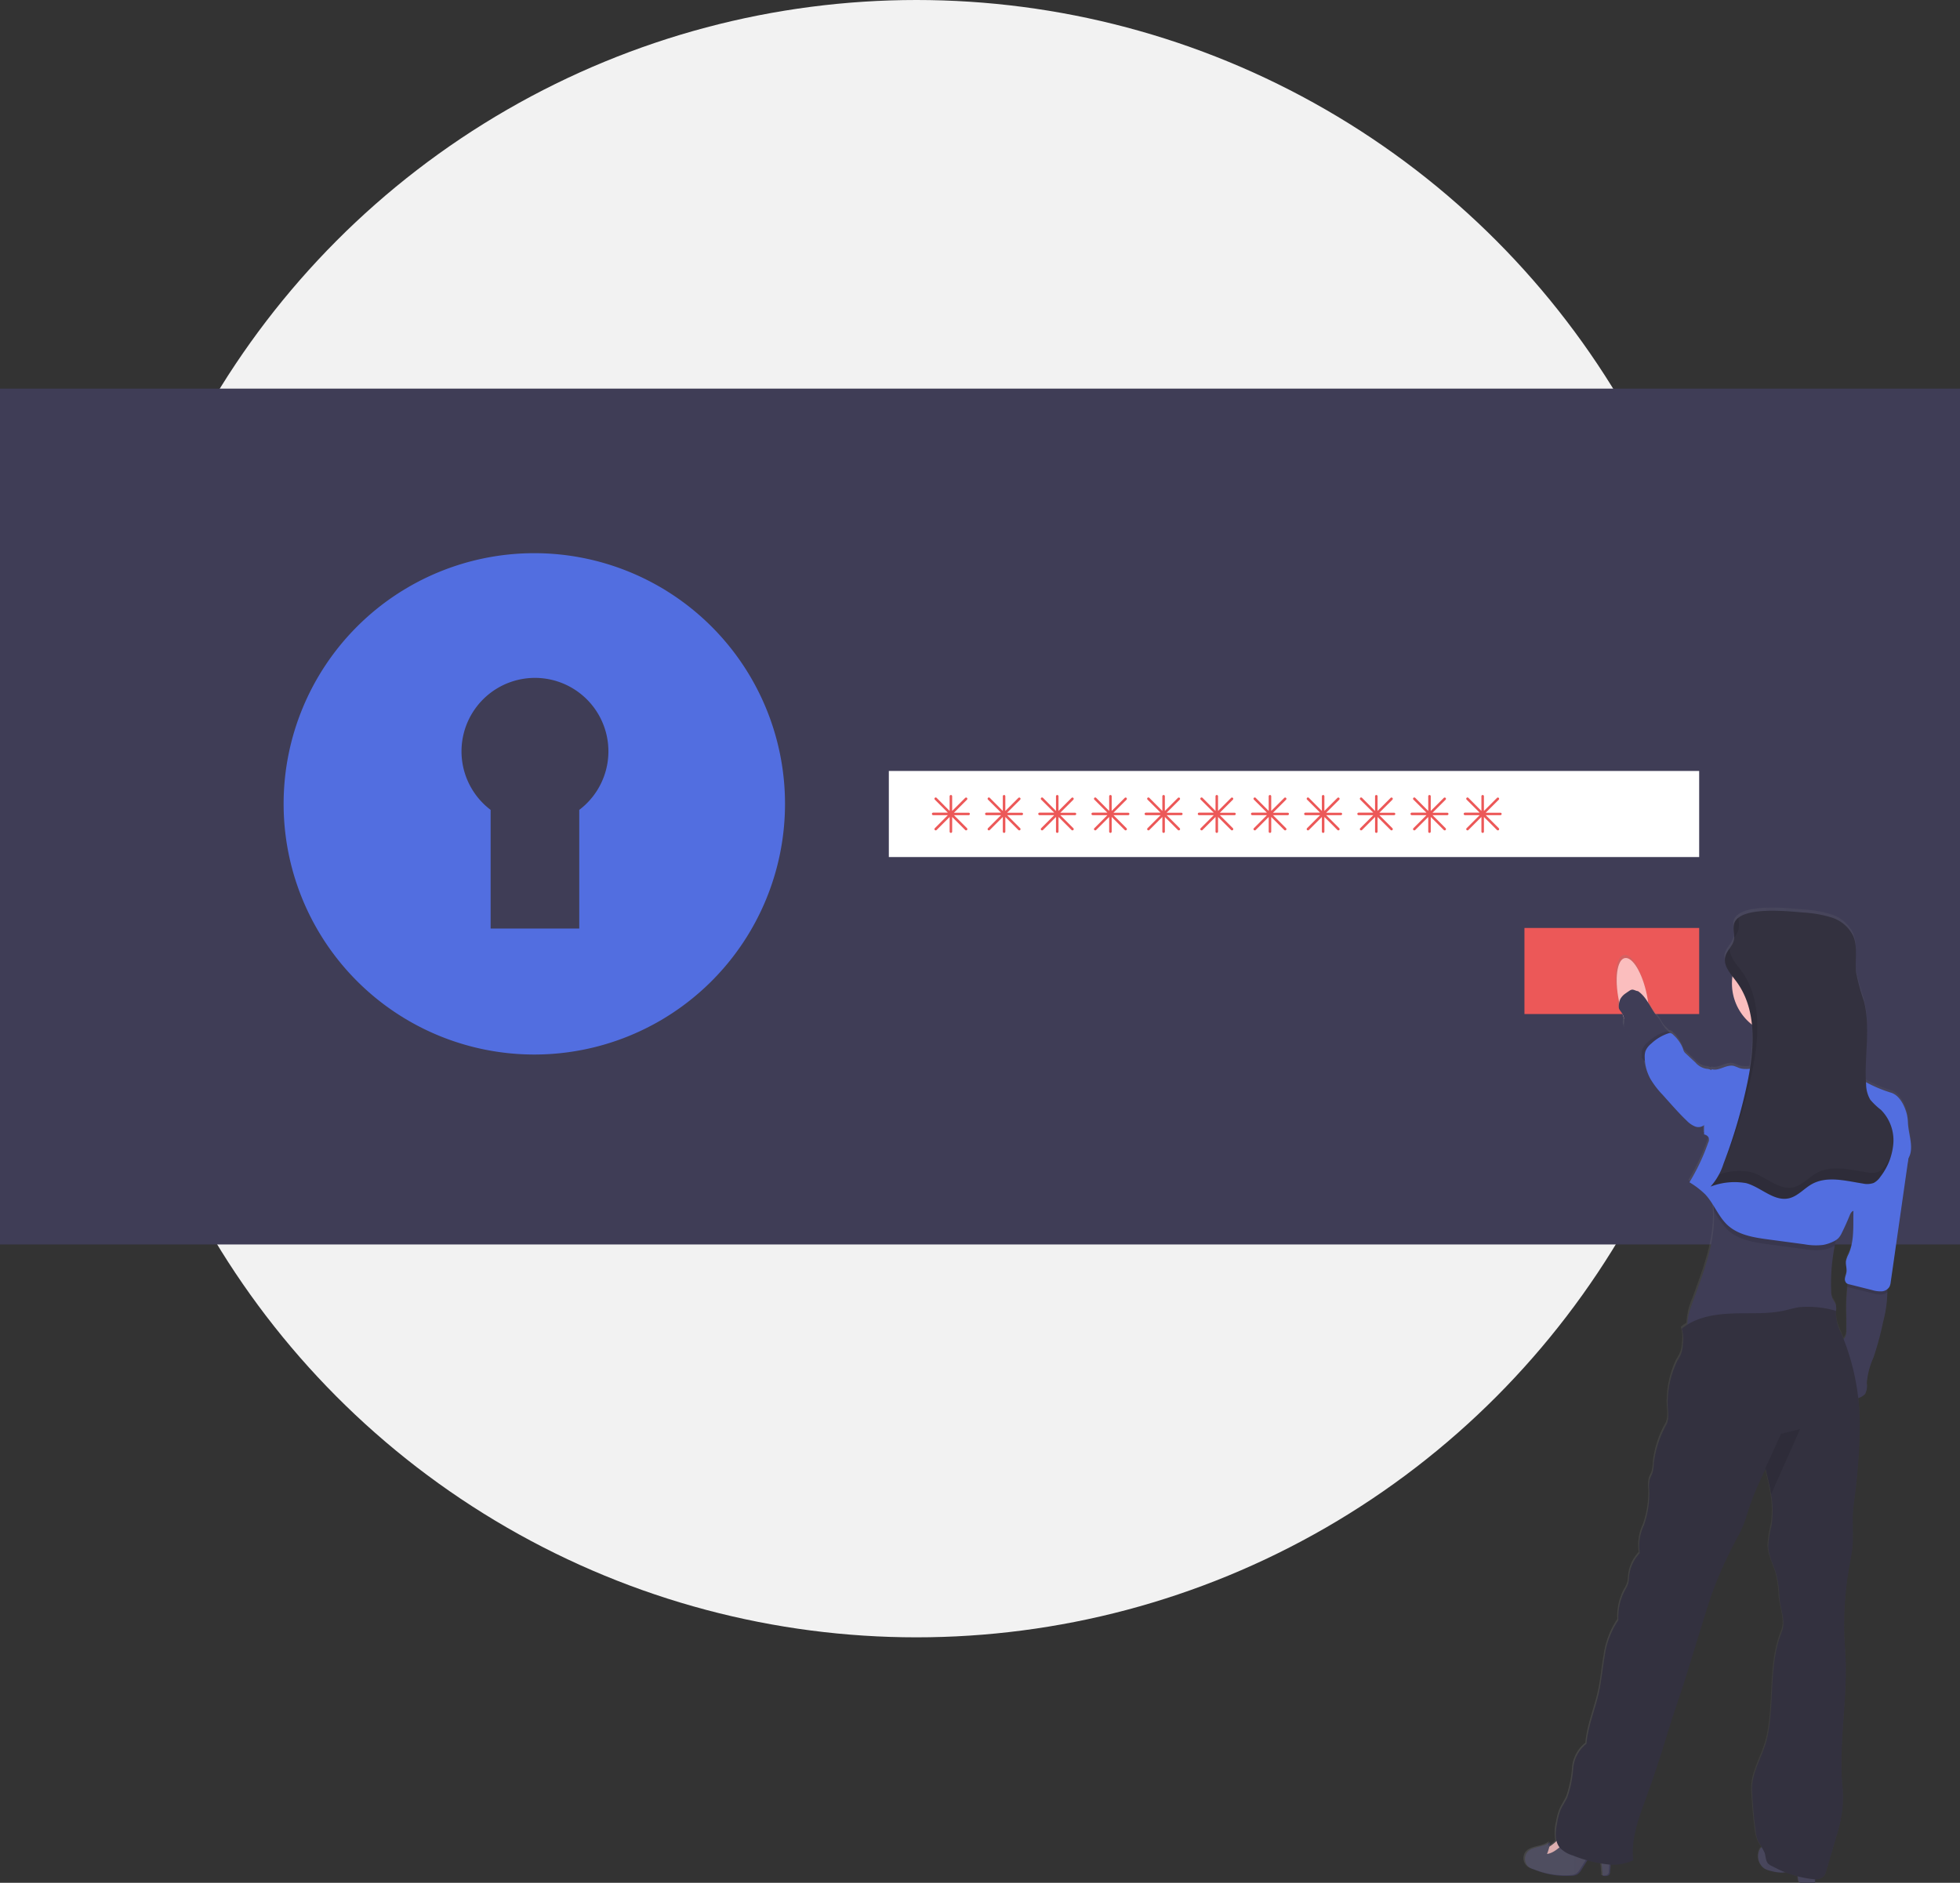 <svg xmlns="http://www.w3.org/2000/svg" id="Component_47_1" width="277.695" height="266.782" data-name="Component 47 – 1" viewBox="0 0 277.695 266.782">
    <rect x="0" y="0" width="277.695" height="266.782" fill="#333333" stroke="none"/>
    <defs>
        <style>
            .cls-1{fill:#3f3d56}.cls-2{fill:#fbbebe}.cls-3{fill:#f2f2f2}.cls-4{fill:#526ee0}.cls-5{fill:#fff}.cls-6{fill:#ec5858}.cls-7{fill:url(#linear-gradient)}.cls-10,.cls-8{opacity:.1}.cls-9{fill:#33313f}
        </style>
        <linearGradient id="linear-gradient" x1=".11" x2="1.11" y1="-.019" y2="-.019" gradientUnits="objectBoundingBox">
            <stop offset="0" stop-color="gray" stop-opacity=".251"/>
            <stop offset=".54" stop-color="gray" stop-opacity=".122"/>
            <stop offset="1" stop-color="gray" stop-opacity=".102"/>
        </linearGradient>
    </defs>
    <path id="Path_1928" d="M-442.894 656.471a2.172 2.172 0 0 0 .8 2.486 3.54 3.54 0 0 0 1.03.359 5.436 5.436 0 0 0 1.5.2c.62-.029 1.216-.273 1.837-.359a.287.287 0 0 1 .212.029.306.306 0 0 1 .079.251 9.435 9.435 0 0 0 .079 1.055.542.542 0 0 0 .187.405.559.559 0 0 0 .287.05h1.945a18.966 18.966 0 0 0-.556-5.073 1.145 1.145 0 0 0-.144-.359 1.187 1.187 0 0 0-.621-.359 3.469 3.469 0 0 0-1.5-.262 4.4 4.4 0 0 0-1.686.825 2.569 2.569 0 0 1-1.912.463c-.661-.167-1.203-.708-1.537.289z" class="cls-1" data-name="Path 1928" transform="translate(692.108 -394.172)"/>
    <path id="Path_1929" d="M-526.579 653.579a5.388 5.388 0 0 1-1.963 1.335l-.33.158a.228.228 0 0 0-.111.09.193.193 0 0 0 .036.161 2.321 2.321 0 0 0 2.633.958 1.4 1.4 0 0 0 .578-.3 1.894 1.894 0 0 0 .445-1.155 2.369 2.369 0 0 0-.054-1.324c-.498-1.125-.681-.615-1.234.077z" class="cls-2" data-name="Path 1929" transform="translate(747.242 -392.855)"/>
    <path id="Path_1930" d="M-523.05 658.369a.879.879 0 0 1-.061.4c-.169.33-.639.312-1 .24a24.181 24.181 0 0 0-.441-3.624c-.7-.032-1.2.628-1.571 1.22l-.962 1.525a1.992 1.992 0 0 1-.574.667 1.7 1.7 0 0 1-.621.2 11.764 11.764 0 0 1-5.464-.847 2.893 2.893 0 0 1-.743-.316 1.517 1.517 0 0 1-.359-2.074c.743-1 2.411-.718 3.337-1.55a8.383 8.383 0 0 1-.474 1.711c1.238-.187 2.07-1.32 3.068-2.077a1.882 1.882 0 0 1 .875-.416 1.928 1.928 0 0 1 .718.075 8.42 8.42 0 0 1 3.157 1.554 3.4 3.4 0 0 1 1.13 1.177 8.711 8.711 0 0 1-.015 2.135z" class="cls-1" data-name="Path 1930" transform="translate(751.168 -393.225)"/>
    <circle id="Ellipse_847" cx="116" cy="116" r="116" class="cls-3" data-name="Ellipse 847" transform="translate(13.847)"/>
    <path id="Path_1947" d="M0 0h277.695v121.267H0z" class="cls-1" data-name="Path 1947" transform="translate(0 55.065)"/>
    <path id="Path_1915" d="M-989.795 146.667a35.519 35.519 0 0 0-35.519 35.519 35.519 35.519 0 0 0 35.519 35.519 35.519 35.519 0 0 0 35.519-35.519 35.519 35.519 0 0 0-35.519-35.519zm6.368 36.373v16.816h-12.557V183.04A10.4 10.4 0 0 1-998 168.465a10.4 10.4 0 0 1 14.575-2.018 10.4 10.4 0 0 1 2.018 14.575 10.406 10.406 0 0 1-2.02 2.018z" class="cls-4" data-name="Path 1915" transform="translate(1065.497 -68.285)"/>
    <path id="Rectangle_1397" d="M0 0h114.809v12.198H0z" class="cls-5" data-name="Rectangle 1397" transform="translate(125.931 109.24)"/>
    <path id="Rectangle_1398" d="M0 0h24.756v12.198H0z" class="cls-6" data-name="Rectangle 1398" transform="translate(215.985 131.485)"/>
    <path id="Path_1916" d="M-764.112 244.678h-2.077l1.848-1.844a.184.184 0 0 0 0-.255.179.179 0 0 0-.254 0l-1.848 1.848v-2.081a.179.179 0 0 0-.179-.179.183.183 0 0 0-.179.179v2.081l-1.844-1.858a.18.18 0 0 0-.254 0 .183.183 0 0 0 0 .255l1.848 1.844h-2.081a.183.183 0 0 0-.179.179.179.179 0 0 0 .179.179h2.081l-1.848 1.848a.183.183 0 0 0 0 .255.186.186 0 0 0 .255 0l1.844-1.848v2.077a.179.179 0 0 0 .179.179.179.179 0 0 0 .179-.179v-2.077l1.848 1.848a.186.186 0 0 0 .255 0 .184.184 0 0 0 0-.255l-1.848-1.848h2.077a.179.179 0 0 0 .179-.179.179.179 0 0 0-.181-.169z" class="cls-6" data-name="Path 1916" transform="translate(901.345 -129.522)"/>
    <path id="Path_1917" d="M-743.112 244.678h-2.077l1.848-1.844a.184.184 0 0 0 0-.255.179.179 0 0 0-.254 0l-1.848 1.848v-2.081a.179.179 0 0 0-.179-.179.183.183 0 0 0-.179.179v2.081l-1.844-1.858a.18.18 0 0 0-.254 0 .183.183 0 0 0 0 .255l1.848 1.844h-2.081a.183.183 0 0 0-.179.179.179.179 0 0 0 .179.179h2.081l-1.848 1.848a.183.183 0 0 0 0 .255.186.186 0 0 0 .255 0l1.844-1.848v2.077a.179.179 0 0 0 .179.179.179.179 0 0 0 .179-.179v-2.077l1.848 1.848a.186.186 0 0 0 .255 0 .184.184 0 0 0 0-.255l-1.848-1.848h2.077a.179.179 0 0 0 .179-.179.179.179 0 0 0-.181-.169z" class="cls-6" data-name="Path 1917" transform="translate(887.879 -129.522)"/>
    <path id="Path_1918" d="M-722.112 244.678h-2.077l1.848-1.844a.184.184 0 0 0 0-.255.179.179 0 0 0-.254 0l-1.848 1.848v-2.081a.179.179 0 0 0-.179-.179.183.183 0 0 0-.179.179v2.081l-1.844-1.858a.18.18 0 0 0-.254 0 .183.183 0 0 0 0 .255l1.848 1.844h-2.081a.183.183 0 0 0-.179.179.179.179 0 0 0 .179.179h2.081l-1.848 1.848a.183.183 0 0 0 0 .255.186.186 0 0 0 .255 0l1.844-1.848v2.077a.179.179 0 0 0 .179.179.179.179 0 0 0 .179-.179v-2.077l1.848 1.848a.186.186 0 0 0 .255 0 .184.184 0 0 0 0-.255l-1.848-1.848h2.077a.179.179 0 0 0 .179-.179.179.179 0 0 0-.181-.169z" class="cls-6" data-name="Path 1918" transform="translate(874.413 -129.522)"/>
    <path id="Path_1919" d="M-701.112 244.678h-2.077l1.848-1.844a.184.184 0 0 0 0-.255.179.179 0 0 0-.254 0l-1.848 1.848v-2.081a.179.179 0 0 0-.179-.179.183.183 0 0 0-.179.179v2.081l-1.844-1.858a.18.18 0 0 0-.254 0 .183.183 0 0 0 0 .255l1.848 1.844h-2.081a.183.183 0 0 0-.179.179.179.179 0 0 0 .179.179h2.081l-1.848 1.848a.183.183 0 0 0 0 .255.186.186 0 0 0 .255 0l1.844-1.848v2.077a.179.179 0 0 0 .179.179.179.179 0 0 0 .179-.179v-2.077l1.848 1.848a.186.186 0 0 0 .255 0 .184.184 0 0 0 0-.255l-1.848-1.848h2.077a.179.179 0 0 0 .179-.179.179.179 0 0 0-.181-.169z" class="cls-6" data-name="Path 1919" transform="translate(860.948 -129.522)"/>
    <path id="Path_1920" d="M-680.112 244.678h-2.077l1.848-1.844a.184.184 0 0 0 0-.255.179.179 0 0 0-.254 0l-1.848 1.848v-2.081a.179.179 0 0 0-.179-.179.183.183 0 0 0-.179.179v2.081l-1.844-1.858a.18.18 0 0 0-.254 0 .183.183 0 0 0 0 .255l1.848 1.844h-2.081a.183.183 0 0 0-.179.179.179.179 0 0 0 .179.179h2.081l-1.848 1.848a.183.183 0 0 0 0 .255.186.186 0 0 0 .255 0l1.844-1.848v2.077a.179.179 0 0 0 .179.179.179.179 0 0 0 .179-.179v-2.077l1.848 1.848a.186.186 0 0 0 .255 0 .184.184 0 0 0 0-.255l-1.848-1.848h2.077a.179.179 0 0 0 .179-.179.179.179 0 0 0-.181-.169z" class="cls-6" data-name="Path 1920" transform="translate(847.482 -129.522)"/>
    <path id="Path_1921" d="M-659.112 244.678h-2.077l1.848-1.844a.184.184 0 0 0 0-.255.179.179 0 0 0-.254 0l-1.848 1.848v-2.081a.179.179 0 0 0-.179-.179.183.183 0 0 0-.179.179v2.081l-1.844-1.858a.18.18 0 0 0-.254 0 .183.183 0 0 0 0 .255l1.848 1.844h-2.081a.183.183 0 0 0-.179.179.179.179 0 0 0 .179.179h2.081l-1.848 1.848a.183.183 0 0 0 0 .255.186.186 0 0 0 .255 0l1.844-1.848v2.077a.179.179 0 0 0 .179.179.179.179 0 0 0 .179-.179v-2.077l1.848 1.848a.186.186 0 0 0 .255 0 .184.184 0 0 0 0-.255l-1.848-1.848h2.077a.179.179 0 0 0 .179-.179.179.179 0 0 0-.181-.169z" class="cls-6" data-name="Path 1921" transform="translate(834.016 -129.522)"/>
    <path id="Path_1922" d="M-638.112 244.678h-2.077l1.848-1.844a.183.183 0 0 0 0-.255.179.179 0 0 0-.254 0l-1.848 1.848v-2.081a.179.179 0 0 0-.179-.179.183.183 0 0 0-.179.179v2.081l-1.844-1.858a.18.18 0 0 0-.254 0 .183.183 0 0 0 0 .255l1.848 1.844h-2.081a.183.183 0 0 0-.179.179.179.179 0 0 0 .179.179h2.081l-1.848 1.848a.183.183 0 0 0 0 .255.186.186 0 0 0 .255 0l1.844-1.848v2.077a.179.179 0 0 0 .179.179.179.179 0 0 0 .179-.179v-2.077l1.848 1.848a.186.186 0 0 0 .255 0 .183.183 0 0 0 0-.255l-1.848-1.848h2.077a.179.179 0 0 0 .179-.179.179.179 0 0 0-.181-.169z" class="cls-6" data-name="Path 1922" transform="translate(820.551 -129.522)"/>
    <path id="Path_1923" d="M-617.112 244.678h-2.077l1.848-1.844a.184.184 0 0 0 0-.255.179.179 0 0 0-.254 0l-1.848 1.848v-2.081a.179.179 0 0 0-.179-.179.183.183 0 0 0-.179.179v2.081l-1.844-1.858a.18.18 0 0 0-.254 0 .183.183 0 0 0 0 .255l1.848 1.844h-2.081a.183.183 0 0 0-.179.179.179.179 0 0 0 .179.179h2.081l-1.848 1.848a.183.183 0 0 0 0 .255.186.186 0 0 0 .255 0l1.844-1.848v2.077a.179.179 0 0 0 .179.179.179.179 0 0 0 .179-.179v-2.077l1.848 1.848a.186.186 0 0 0 .255 0 .184.184 0 0 0 0-.255l-1.848-1.848h2.077a.179.179 0 0 0 .179-.179.179.179 0 0 0-.181-.169z" class="cls-6" data-name="Path 1923" transform="translate(807.085 -129.522)"/>
    <path id="Path_1924" d="M-596.112 244.678h-2.077l1.848-1.844a.184.184 0 0 0 0-.255.179.179 0 0 0-.254 0l-1.848 1.848v-2.081a.179.179 0 0 0-.179-.179.183.183 0 0 0-.179.179v2.081l-1.844-1.858a.18.18 0 0 0-.254 0 .183.183 0 0 0 0 .255l1.848 1.844h-2.081a.183.183 0 0 0-.179.179.179.179 0 0 0 .179.179h2.081l-1.848 1.848a.183.183 0 0 0 0 .255.186.186 0 0 0 .255 0l1.844-1.848v2.077a.179.179 0 0 0 .179.179.179.179 0 0 0 .179-.179v-2.077l1.848 1.848a.186.186 0 0 0 .255 0 .184.184 0 0 0 0-.255l-1.848-1.848h2.077a.179.179 0 0 0 .179-.179.179.179 0 0 0-.181-.169z" class="cls-6" data-name="Path 1924" transform="translate(793.619 -129.522)"/>
    <path id="Path_1925" d="M-575.112 244.678h-2.077l1.848-1.844a.183.183 0 0 0 0-.255.179.179 0 0 0-.254 0l-1.848 1.848v-2.081a.179.179 0 0 0-.179-.179.183.183 0 0 0-.179.179v2.081l-1.844-1.858a.18.18 0 0 0-.254 0 .183.183 0 0 0 0 .255l1.848 1.844h-2.081a.183.183 0 0 0-.179.179.179.179 0 0 0 .179.179h2.081l-1.848 1.848a.183.183 0 0 0 0 .255.186.186 0 0 0 .255 0l1.844-1.848v2.077a.179.179 0 0 0 .179.179.179.179 0 0 0 .179-.179v-2.077l1.848 1.848a.186.186 0 0 0 .255 0 .183.183 0 0 0 0-.255l-1.848-1.848h2.077a.179.179 0 0 0 .179-.179.179.179 0 0 0-.181-.169z" class="cls-6" data-name="Path 1925" transform="translate(780.154 -129.522)"/>
    <path id="Path_1926" d="M-554.112 244.678h-2.077l1.848-1.844a.184.184 0 0 0 0-.255.179.179 0 0 0-.254 0l-1.848 1.848v-2.081a.179.179 0 0 0-.179-.179.183.183 0 0 0-.179.179v2.081l-1.844-1.858a.18.18 0 0 0-.254 0 .183.183 0 0 0 0 .255l1.848 1.844h-2.081a.183.183 0 0 0-.179.179.179.179 0 0 0 .179.179h2.081l-1.848 1.848a.183.183 0 0 0 0 .255.186.186 0 0 0 .255 0l1.844-1.848v2.077a.179.179 0 0 0 .179.179.179.179 0 0 0 .179-.179v-2.077l1.848 1.848a.186.186 0 0 0 .255 0 .184.184 0 0 0 0-.255l-1.848-1.848h2.077a.179.179 0 0 0 .179-.179.179.179 0 0 0-.181-.169z" class="cls-6" data-name="Path 1926" transform="translate(766.688 -129.522)"/>
    <path id="Path_1927" d="M-481.178 316.842a6.458 6.458 0 0 0-.161-1.288c-.323-1.213-1.051-2.68-2.25-3.046a18.871 18.871 0 0 1-3.566-1.508c-.215-3.846.667-7.782-.294-11.51a29.285 29.285 0 0 1-1.109-4.065c-.2-1.737.277-3.588-.416-5.188a5.12 5.12 0 0 0-3.032-2.619 16.161 16.161 0 0 0-4.044-.718c-1.722-.14-7.3-.8-9.242.739a2.047 2.047 0 0 0-.359.359 1.511 1.511 0 0 0-.115.187l-.018.029a1.511 1.511 0 0 0-.1.233 1.857 1.857 0 0 0-.061.269v.646c.025.323.072.646.072.965a2.079 2.079 0 0 1-.043.474 3.325 3.325 0 0 1-.6 1.162l-.065.093c-.039.057-.079.111-.115.169s-.065.1-.093.151-.057.083-.083.129a1.686 1.686 0 0 0-.093.183c0 .036-.039.068-.054.1a1.724 1.724 0 0 0-.108.3 2 2 0 0 0-.022.954 3.543 3.543 0 0 0 .492 1.13c.09.147.187.291.287.434l.251.341a7.778 7.778 0 0 0-.076 1 7.423 7.423 0 0 0 2.835 5.834 21.993 21.993 0 0 1-.047 4.553 30.812 30.812 0 0 1-.234 1.737 3.644 3.644 0 0 1-1.568-.118 7.4 7.4 0 0 0-.718-.276c-1.044-.262-2.11.779-3.143.463a.421.421 0 0 1-.047.144 1.4 1.4 0 0 0-.718-.212 2.618 2.618 0 0 1-1.557-.893l-1.367-1.288a1.53 1.53 0 0 1-.237-.266 1.881 1.881 0 0 1-.165-.441 5.084 5.084 0 0 0-1.324-1.9.893.893 0 0 0-.391-.283.6.6 0 0 0-.179 0 1.5 1.5 0 0 0-.118-.144 3.319 3.319 0 0 0-.3-.3c-.653-.6-.718-1.119-1.284-1.794a17.269 17.269 0 0 1-1.342-2.027 15.589 15.589 0 0 0-.19-1.155 14.844 14.844 0 0 0-.786-2.619l-.718-1.589-.083.083c-.52-.775-1.076-1.2-1.575-1.1-.836.172-1.249 1.794-1.116 3.914l.287 2.153a.664.664 0 0 0 .039.161 3.984 3.984 0 0 0-.079.775c0 .3.28.524.427.793a2.238 2.238 0 0 1 .359 1.223c-.018.154-.065.3-.072.452a1.742 1.742 0 0 0 .337.933l1.794 3.014.359.631.021.029a1.538 1.538 0 0 0 .481.553 6.581 6.581 0 0 0 .592 2.178c.061.136.129.265.2.395a12.715 12.715 0 0 0 1.693 2.2l.854.958c.843.94 1.686 1.884 2.6 2.752a3.489 3.489 0 0 0 1.162.814 1.316 1.316 0 0 0 1.306-.19v1.335a.75.75 0 0 1 .7.794.752.752 0 0 1-.136.386 29.592 29.592 0 0 1-2.655 5.618 11.934 11.934 0 0 1 2.224 1.7 9.964 9.964 0 0 1 1.159 1.568c.032.266.057.527.072.789.265 4.277-1.388 8.521-2.87 12.6a9.814 9.814 0 0 0-.857 3.566 7.012 7.012 0 0 0-.8.578 5.321 5.321 0 0 1 .147 2.275 4.026 4.026 0 0 1-.3 1.435 10.02 10.02 0 0 1-.517.922 13.691 13.691 0 0 0-1.32 5.461c-.111 1.13.326 2.511-.187 3.523a14.412 14.412 0 0 0-1.794 5.518 5.534 5.534 0 0 1-.165 1.288c-.111.359-.309.664-.409 1.015a4.344 4.344 0 0 0-.072 1.435 13.731 13.731 0 0 1-.753 5.062 6.883 6.883 0 0 0-.592 3.968 5.6 5.6 0 0 0-1.518 3.333 5.264 5.264 0 0 1-.115.951 4.619 4.619 0 0 1-.43.915 8.009 8.009 0 0 0-.976 4.305 11.976 11.976 0 0 0-1.934 5.052c-.319 1.79-.459 3.613-.868 5.382-.545 2.339-1.532 4.7-1.726 7.1a5 5 0 0 0-1.887 3.541 15.762 15.762 0 0 1-.829 4.043c-.294.653-.718 1.238-1 1.905a8.738 8.738 0 0 0-.431 1.64 6.4 6.4 0 0 0-.111 2.691 4.064 4.064 0 0 1-1.051.8c.057-.222.1-.445.144-.671-.926.84-2.6.545-3.344 1.554a1.514 1.514 0 0 0 .359 2.077 2.891 2.891 0 0 0 .743.319 11.866 11.866 0 0 0 5.482.847 1.641 1.641 0 0 0 .621-.2 2 2 0 0 0 .578-.667q.414-.657.825-1.313a17.118 17.118 0 0 0 2.013.47c.068.574.118 1.148.144 1.722.359.072.839.093 1.008-.24a.869.869 0 0 0 .061-.4c0-.255.036-.592.057-.936h.072a6.818 6.818 0 0 0 3.175-.642c-.384-3.179.883-6.286 1.98-9.292 1.159-3.164 2.153-6.386 3.154-9.608.718-2.267 1.51-4.463 2.214-6.734q1.328-4.305 2.666-8.611a92.757 92.757 0 0 1 1.223-3.767 58.66 58.66 0 0 1 3.326-7.4c.359-.678.718-1.349 1.012-2.052.359-.857.614-1.754.9-2.641a40.945 40.945 0 0 1 2.253-5.3c.025-.047.043-.09.068-.133.291 1.188.581 2.393.775 3.588a13.636 13.636 0 0 1 .061 4.435 14.62 14.62 0 0 0-.459 3.007c.054 1.4.8 2.676 1.173 4.029a15.336 15.336 0 0 1 .4 3.086c.1 1.615.976 3.426.359 4.922-1.919 4.74-.99 10.092-2.085 15.069-.563 2.555-2.289 4.955-2.153 7.567q.144 2.78.488 5.547a5.275 5.275 0 0 0 .449 1.683 6.192 6.192 0 0 0 .492.8c-.158.061-.291.222-.405.563a2.214 2.214 0 0 0 .8 2.511 3.481 3.481 0 0 0 1.037.359 5.461 5.461 0 0 0 1.5.208 3.52 3.52 0 0 0 .47-.057 17.115 17.115 0 0 0 1.7.61 3.758 3.758 0 0 0 .047.441.549.549 0 0 0 .187.405.56.56 0 0 0 .287.05h1.948v-.488a1.6 1.6 0 0 0 1.238-.4 1.922 1.922 0 0 0 .359-.746q.8-2.7 1.582-5.407a17.283 17.283 0 0 0 .772-6.171c-.692-6.612.829-13.246.333-19.876a47.61 47.61 0 0 1 .61-11.926c.161-.89.359-1.794.431-2.68.158-1.672-.036-3.362.082-5.023.039-.581.118-1.159.19-1.736a83.412 83.412 0 0 0 .771-10.817 34.163 34.163 0 0 0-.222-3.588 2.052 2.052 0 0 0 .979-.574 2.44 2.44 0 0 0 .233-1.532 11.107 11.107 0 0 1 .965-3.667 43.6 43.6 0 0 0 1.356-5.044 17.621 17.621 0 0 0 .6-4.216q0-.215-.022-.431a1.116 1.116 0 0 0 .33-.359 2.087 2.087 0 0 0 .172-.664c.129-.915.262-1.833.391-2.752q.143-.986.283-1.97l1.141-7.961c.1-.692.2-1.381.294-2.07l.3-2.059c.032-.244.068-.488.093-.718.893-1.46.057-3.412-.036-5.076zm-9.518 29.807a6.558 6.558 0 0 1-.718-3.118h-.039a1.6 1.6 0 0 0-.047-1.012c-.111-.262-.3-.484-.423-.746a2.729 2.729 0 0 1-.194-1 27.359 27.359 0 0 1 .513-6.508c.047-.251.1-.506.143-.757a1.875 1.875 0 0 0 .409-.319 2.922 2.922 0 0 0 .463-.718 35.24 35.24 0 0 0 1.116-2.486c.111-.273.273-.588.549-.657-.057 2.1.158 4.241-.7 6.135a3.857 3.857 0 0 0-.359.969c-.079.535.144 1.076.065 1.607-.039.276-.158.531-.2.8a.785.785 0 0 0 .208.761.62.62 0 0 0 .154.079 9.754 9.754 0 0 0-.054.431c-.029.294-.043.57-.061.743a23.008 23.008 0 0 0-.1 2.641c0 .951.036 1.9.022 2.87a1.95 1.95 0 0 1-.136.814 1.423 1.423 0 0 1-.273.359 9.347 9.347 0 0 0-.341-.886z" class="cls-7" data-name="Path 1927" transform="translate(751.514 -158.04)"/>
    <ellipse id="Ellipse_871" cx="2.024" cy="5.73" class="cls-2" data-name="Ellipse 871" rx="2.024" ry="5.73" transform="rotate(-11.58 785.508 -1057.236)"/>
    <circle id="Ellipse_872" cx="7.412" cy="7.412" r="7.412" class="cls-2" data-name="Ellipse 872" transform="translate(245.386 131.944)"/>
    <path id="Path_1931" d="M-405.741 434.422a17.608 17.608 0 0 1-.6 4.194 43.33 43.33 0 0 1-1.357 5.023 11.055 11.055 0 0 0-.958 3.66 2.434 2.434 0 0 1-.237 1.528 2.234 2.234 0 0 1-1.048.6 1.308 1.308 0 0 0-.883.786 5.539 5.539 0 0 1-.746-1.643q-.965-2.957-1.794-5.945a.77.77 0 0 1 .05-.718.879.879 0 0 1 .312-.176 3.237 3.237 0 0 0 .994-.639 1.461 1.461 0 0 0 .33-.427 1.942 1.942 0 0 0 .14-.811c0-.951 0-1.9-.025-2.849a23.737 23.737 0 0 1 .1-2.63c0-.172.032-.448.061-.743.054-.563.161-1.216.466-1.435.456-.3 1.819.1 2.336.176.89.122 1.794.266 2.662.434a7.131 7.131 0 0 1 .197 1.615z" class="cls-1" data-name="Path 1931" transform="translate(673.142 -251.302)"/>
    <path id="Path_1932" d="M-489.932 326.476c-.287.574-.976.85-1.507 1.213l-1.819 1.249a1.214 1.214 0 0 1-.9.309 1.184 1.184 0 0 1-.671-.628.129.129 0 0 0 0-.029l-.377-.631-1.794-3.008a1.71 1.71 0 0 1-.334-.926c0-.154.054-.3.068-.452a2.172 2.172 0 0 0-.359-1.22c-.143-.269-.431-.492-.423-.793a2.863 2.863 0 0 1 .2-1.159 2.342 2.342 0 0 1 .786-.84c.169-.122.341-.237.52-.359a1.011 1.011 0 0 1 .312-.144c.3-.061.592.187.893.2 1.3.868 1.794 2.511 2.813 3.7.574.674.631 1.191 1.281 1.794.1.093.2.194.3.3a2.1 2.1 0 0 1 .323.466c.12.301.835.663.688.958z" class="cls-1" data-name="Path 1932" transform="translate(727.404 -178.821)"/>
    <path id="Path_1933" d="M-445.936 327.538a6.679 6.679 0 0 1 .8 3.613 2.26 2.26 0 0 1-.312.951 3.073 3.073 0 0 1-2.544.983 1.5 1.5 0 0 0-1.105.359 1 1 0 0 0 .068 1.227 2.773 2.773 0 0 0 1.1.718 9.721 9.721 0 0 0 4.725 1.048c.753-.072 1.485-.291 2.235-.4a23.407 23.407 0 0 1 2.461-.136c.976-.036 1.948-.133 2.92-.23l2.576-.255a.574.574 0 0 0 .384-.14c.19-.222-.054-.549-.291-.718-1.367-1.012-3.107-1.708-3.886-3.229a19 19 0 0 1-.736-2.346 19.717 19.717 0 0 1-.854-2.264 15.048 15.048 0 0 1-.118-2.088 2.8 2.8 0 0 0-.718-1.909 2.991 2.991 0 0 0-1.952-.628 6.318 6.318 0 0 0-4.757 1.543c-.326.326-.606.718-.944 1.012s-.8.38-.574.768.66.628.9.969a8.233 8.233 0 0 1 .622 1.152z" class="cls-2" data-name="Path 1933" transform="translate(696.13 -180.766)"/>
    <path id="Path_1934" d="M-445.206 349.893a40.768 40.768 0 0 1-2.2 8.083 30.368 30.368 0 0 0-1.292 3.624c-.276 1.112-.222 2.3-.477 3.419-.316 1.388-.631 2.781-.886 4.18a27.39 27.39 0 0 0-.509 6.494 2.711 2.711 0 0 0 .194 1c.118.258.308.481.419.746a1.793 1.793 0 0 1-.1 1.435 4.147 4.147 0 0 1-.739 1.119c-3.344 1-6.921.671-10.4.883-3.211.194-6.458.854-9.622.3-.359-1.435.24-2.938.753-4.338 1.489-4.065 3.136-8.3 2.87-12.557a12.916 12.916 0 0 0-.169-1.482 19.642 19.642 0 0 1 .954-9.066 15.56 15.56 0 0 0 .409-5.662 10.369 10.369 0 0 1-.025-1.855 3.261 3.261 0 0 1 .675-1.733c0-.025.032-.05.05-.075a.492.492 0 0 1 .269 0 .229.229 0 0 0 .179 0l.039-.025a.09.09 0 0 1 .1 0c.083.05.129.222.309.255a7.215 7.215 0 0 0 .8.075 4.285 4.285 0 0 1 .954.136h.043a2.8 2.8 0 0 0 1.392-.118 3.7 3.7 0 0 0 .854-.33c.079-.086.574-.165.674-.226.326-.2.255-1.123.323-1.5a4.139 4.139 0 0 1 .269-1.112 1.9 1.9 0 0 1 1.536-.893 8.169 8.169 0 0 1 1.841.165c1.338.19 2.709.158 4.022.466a3 3 0 0 0 1.988.086c.165.039.19.183.19.359a2.3 2.3 0 0 1-.1.492c-.23.99.549 1.9 1.266 2.619a4.065 4.065 0 0 0 1.058.843c.359.165.718.233 1.076.413a1.956 1.956 0 0 1 .718.657 2.735 2.735 0 0 1 .409 1.044 6.24 6.24 0 0 1-.114 2.079z" class="cls-1" data-name="Path 1934" transform="translate(710.014 -192.684)"/>
    <path id="Path_1935" d="M-439.171 356.509a40.773 40.773 0 0 1-2.2 8.083 30.364 30.364 0 0 0-1.292 3.624c-.276 1.112-.222 2.3-.477 3.419-.316 1.388-.631 2.781-.886 4.18a2.825 2.825 0 0 1-.233.118 5.514 5.514 0 0 1-1.406.452 8.61 8.61 0 0 1-2.626-.086l-5.12-.685c-2.045-.276-4.223-.61-5.74-1.995a12.246 12.246 0 0 1-2-2.734 13.084 13.084 0 0 0-.169-1.482 19.642 19.642 0 0 1 .954-9.066 15.561 15.561 0 0 0 .409-5.662 10.3 10.3 0 0 1-.025-1.855 3.257 3.257 0 0 1 .675-1.733 2.491 2.491 0 0 1 .319-.072 1.548 1.548 0 0 1 .219-.029h.1a1.553 1.553 0 0 1 .359.043 6.5 6.5 0 0 1 .718.276h.043a2.75 2.75 0 0 0 .954.136c.474 0 .961-.075 1.435-.108a2.647 2.647 0 0 1 1.7.3 10.14 10.14 0 0 1 .947.865 4.068 4.068 0 0 0 1.2.649 12.7 12.7 0 0 0 9.55-.2 1.871 1.871 0 0 1 .958-.244 1.788 1.788 0 0 1 .689.294c.215.126.427.248.646.359a2.736 2.736 0 0 1 .409 1.044 6.238 6.238 0 0 1-.11 2.109z" class="cls-8" data-name="Path 1935" transform="translate(703.979 -199.3)"/>
    <path id="Path_1936" d="M-441.584 352.9a19.148 19.148 0 0 1-4.09-1.794 1.831 1.831 0 0 0-.689-.294 1.925 1.925 0 0 0-.962.244 12.691 12.691 0 0 1-9.547.2 4.151 4.151 0 0 1-1.195-.649 10.755 10.755 0 0 0-.947-.865c-1.18-.764-2.813.133-4.133-.359a7.26 7.26 0 0 0-.718-.276c-1.044-.262-2.106.779-3.132.463a17.424 17.424 0 0 0-.843 3.2 34.821 34.821 0 0 0-.233 3.774c0 .757-.036 1.514 0 2.271a.925.925 0 0 1 .624.405.92.92 0 0 1-.057.771 29.409 29.409 0 0 1-2.648 5.6 12.176 12.176 0 0 1 2.217 1.693c1.256 1.327 1.873 3.19 3.229 4.417 1.528 1.381 3.706 1.719 5.74 1.991l5.12.685a8.761 8.761 0 0 0 2.63.09 5.534 5.534 0 0 0 1.4-.456 2.519 2.519 0 0 0 .782-.517 2.879 2.879 0 0 0 .463-.718c.405-.811.775-1.64 1.116-2.479.118-.3.3-.646.62-.671 1.9-1.715 3.7-3.473 5.6-5.188a12.4 12.4 0 0 0 2.041-2.153c.944-1.4.086-3.373 0-5.059a6.365 6.365 0 0 0-.161-1.281c-.308-1.216-1.033-2.68-2.227-3.045z" class="cls-4" data-name="Path 1936" transform="translate(709.517 -198.069)"/>
    <path id="Path_1937" d="M-484.182 337.071c-.287.574-.976.85-1.507 1.213l-1.819 1.249a1.214 1.214 0 0 1-.9.309 1.184 1.184 0 0 1-.671-.628v-.258a2.4 2.4 0 0 1 .115-.857 2.669 2.669 0 0 1 .8-1.033 6.575 6.575 0 0 1 2.357-1.435.805.805 0 0 1 .431-.043.571.571 0 0 1 .158.068 2.1 2.1 0 0 1 .323.466c.146.292.86.655.713.949z" class="cls-8" data-name="Path 1937" transform="translate(721.654 -189.416)"/>
    <path id="Path_1938" d="M-479.1 341.267a2.613 2.613 0 0 1-1.553-.89l-1.36-1.263a1.272 1.272 0 0 1-.237-.266 1.849 1.849 0 0 1-.165-.441 5.064 5.064 0 0 0-1.32-1.894.862.862 0 0 0-.391-.28.785.785 0 0 0-.434.043 6.562 6.562 0 0 0-2.357 1.435 2.678 2.678 0 0 0-.8 1.033 2.387 2.387 0 0 0-.115.857 6.585 6.585 0 0 0 .625 2.741c.061.133.129.266.2.395a12.414 12.414 0 0 0 1.686 2.192l.854.954c.84.94 1.679 1.88 2.59 2.745a3.421 3.421 0 0 0 1.162.811 1.3 1.3 0 0 0 1.334-.215 1.926 1.926 0 0 0 .38-.682 13.428 13.428 0 0 0 1.109-4.474 16.933 16.933 0 0 0-.079-1.855c-.06-.652-.522-.906-1.129-.946z" class="cls-4" data-name="Path 1938" transform="translate(720.859 -189.831)"/>
    <path id="Path_1939" d="M-479.857 460.739a82.9 82.9 0 0 1-.768 10.788c-.072.578-.151 1.155-.19 1.733-.118 1.676.075 3.358-.083 5.023-.083.9-.269 1.794-.427 2.673a47.506 47.506 0 0 0-.61 11.894c.5 6.612-1.022 13.228-.334 19.823a16.048 16.048 0 0 1-.212 3.835 16.281 16.281 0 0 1-.556 2.318q-.786 2.695-1.579 5.382a1.866 1.866 0 0 1-.359.746 1.7 1.7 0 0 1-1.345.4 15.52 15.52 0 0 1-5.9-1.83 2.062 2.062 0 0 1-.592-.359c-.391-.405-.359-1.044-.531-1.579a14.974 14.974 0 0 0-.9-1.586 5.186 5.186 0 0 1-.391-1.632q-.358-2.755-.488-5.532c-.136-2.6 1.586-5 2.153-7.534 1.076-4.98.165-10.318 2.077-15.044.6-1.493-.273-3.3-.359-4.908a15.532 15.532 0 0 0-.4-3.078c-.359-1.349-1.116-2.619-1.17-4.018a14.762 14.762 0 0 1 .456-3 13.452 13.452 0 0 0-.061-4.424c-.19-1.206-.481-2.411-.771-3.588l-.065.133a40.6 40.6 0 0 0-2.25 5.292c-.287.879-.538 1.776-.9 2.63-.294.718-.657 1.374-1.012 2.049a58.858 58.858 0 0 0-3.318 7.373c-.445 1.241-.836 2.511-1.223 3.756l-2.659 8.611c-.718 2.264-1.5 4.452-2.207 6.713-.994 3.229-1.988 6.429-3.143 9.587-1.076 3-2.357 6.1-1.973 9.264a6.817 6.817 0 0 1-3.168.642 18.551 18.551 0 0 1-5.382-1.306 4.184 4.184 0 0 1-1.859-1.105c-.8-.972-.6-2.4-.359-3.634a8.771 8.771 0 0 1 .431-1.636c.273-.66.718-1.245 1-1.9a15.922 15.922 0 0 0 .822-4.029 4.972 4.972 0 0 1 1.88-3.534c.2-2.389 1.18-4.747 1.722-7.082.409-1.769.545-3.588.868-5.382a11.816 11.816 0 0 1 1.927-5.041 7.986 7.986 0 0 1 .976-4.305 4.75 4.75 0 0 0 .427-.915 5.285 5.285 0 0 0 .115-.947 5.6 5.6 0 0 1 1.514-3.326 6.748 6.748 0 0 1 .588-3.947 13.7 13.7 0 0 0 .753-5.048 4.433 4.433 0 0 1 .068-1.435c.1-.359.3-.664.413-1.008a5.73 5.73 0 0 0 .162-1.288 14.9 14.9 0 0 1 1.794-5.5c.517-1.012.079-2.386.187-3.512a13.577 13.577 0 0 1 1.32-5.443c.172-.309.359-.6.513-.922a4 4 0 0 0 .3-1.435 5.284 5.284 0 0 0-.147-2.267c1.919-1.6 4.539-2.045 7.036-2.153s5.023.118 7.466-.413c.718-.161 1.435-.384 2.192-.492a14.181 14.181 0 0 1 5.159.527 6.146 6.146 0 0 0 .718 3.111 33.4 33.4 0 0 1 2.654 12.814z" class="cls-9" data-name="Path 1939" transform="translate(743.354 -259.073)"/>
    <path id="Path_1940" d="M-435.3 492.577l-4.122 9.271c-.19-1.206-.481-2.411-.771-3.588l-.065.133v-.193l2.246-4.94z" class="cls-8" data-name="Path 1940" transform="translate(690.344 -290.09)"/>
    <path id="Path_1941" d="M-402.161 434.422a1.551 1.551 0 0 1-.818.3 3.98 3.98 0 0 1-1.342-.183l-3.229-.807a1.6 1.6 0 0 1-.294-.1c.054-.563.161-1.216.466-1.435.456-.3 1.819.1 2.336.176.89.122 1.794.266 2.662.434a7.123 7.123 0 0 1 .219 1.615z" class="cls-8" data-name="Path 1941" transform="translate(669.562 -251.302)"/>
    <path id="Path_1942" d="M-400.029 377.05c.068.3.165.592.222.893a6.818 6.818 0 0 1-.075 2.221l-.294 2.052-.294 2.063-1.137 7.94-.28 1.966-.395 2.745a1.981 1.981 0 0 1-.172.66 1.375 1.375 0 0 1-1.123.664 4.066 4.066 0 0 1-1.342-.183l-3.229-.811a1.011 1.011 0 0 1-.395-.161.778.778 0 0 1-.208-.757c.047-.273.165-.527.2-.8.079-.531-.143-1.076-.065-1.6a3.967 3.967 0 0 1 .359-.965c1.076-2.379.452-5.156.818-7.739a11.729 11.729 0 0 1 2.49-5.54A15.888 15.888 0 0 1-402.2 377a5.53 5.53 0 0 1 1.546-1.076c.654-.14.517.676.625 1.126z" class="cls-4" data-name="Path 1942" transform="translate(670.161 -215.277)"/>
    <path id="Path_1943" d="M-458.487 289.7c-.237.753.133 1.582-.036 2.35-.183.847-.979 1.435-1.205 2.285-.359 1.3.739 2.476 1.543 3.552 2.978 4 2.587 9.529 1.568 14.4a74.452 74.452 0 0 1-3.39 11.481 8.8 8.8 0 0 1-1.826 3.2 9.444 9.444 0 0 1 5.059-.492c2.1.581 3.9 2.615 6.027 2.153 1.277-.283 2.174-1.417 3.322-2.045 2.153-1.159 4.747-.431 7.147-.057a2.8 2.8 0 0 0 1.56-.079 2.592 2.592 0 0 0 .948-.872 8.851 8.851 0 0 0 1.844-4.772 6.121 6.121 0 0 0-1.762-4.711 10.075 10.075 0 0 1-1.51-1.435 4.453 4.453 0 0 1-.592-2.174c-.283-3.947.678-7.976-.312-11.793a29.107 29.107 0 0 1-1.1-4.054c-.2-1.733.273-3.588-.416-5.174a5.075 5.075 0 0 0-3.025-2.612 16.57 16.57 0 0 0-4.033-.718c-1.968-.153-8.989-.996-9.811 1.567z" class="cls-9" data-name="Path 1943" transform="translate(704.182 -158.834)"/>
    <g id="Group_3605" class="cls-10" data-name="Group 3605" transform="translate(242.348 130.046)">
        <path id="Path_1944" d="M-453.321 321.827a74.26 74.26 0 0 1-3.373 11.434 16.57 16.57 0 0 0 .653-1.521 74.019 74.019 0 0 0 3.39-11.481c1.023-4.879 1.414-10.4-1.564-14.4-.718-.954-1.64-1.988-1.607-3.107a3.813 3.813 0 0 0-.61 1.127c-.359 1.3.739 2.476 1.543 3.552 2.978 3.988 2.589 9.52 1.568 14.396z" data-name="Path 1944" transform="translate(458.538 -298.413)"/>
        <path id="Path_1945" d="M-452.652 293.476a3.5 3.5 0 0 0 .631-1.209 6.157 6.157 0 0 0-.043-1.6 1.723 1.723 0 0 0-.6.822 7.1 7.1 0 0 0 .012 1.987z" data-name="Path 1945" transform="translate(456.007 -290.667)"/>
        <path id="Path_1946" d="M-437.1 386.326a2.59 2.59 0 0 1-.947.868 2.742 2.742 0 0 1-1.561.079c-2.4-.359-5.023-1.1-7.147.061-1.152.624-2.045 1.758-3.326 2.045-2.12.474-3.929-1.561-6.024-2.153a8.41 8.41 0 0 0-4.546.359 6.28 6.28 0 0 1-1.188 1.715 9.443 9.443 0 0 1 5.059-.492c2.1.581 3.9 2.616 6.027 2.153 1.277-.283 2.174-1.417 3.322-2.045 2.153-1.159 4.747-.431 7.147-.057a2.805 2.805 0 0 0 1.561-.079 2.594 2.594 0 0 0 .947-.872 9.655 9.655 0 0 0 1.485-2.842 10.513 10.513 0 0 1-.809 1.26z" data-name="Path 1946" transform="translate(461.834 -351.198)"/>
    </g>
</svg>
